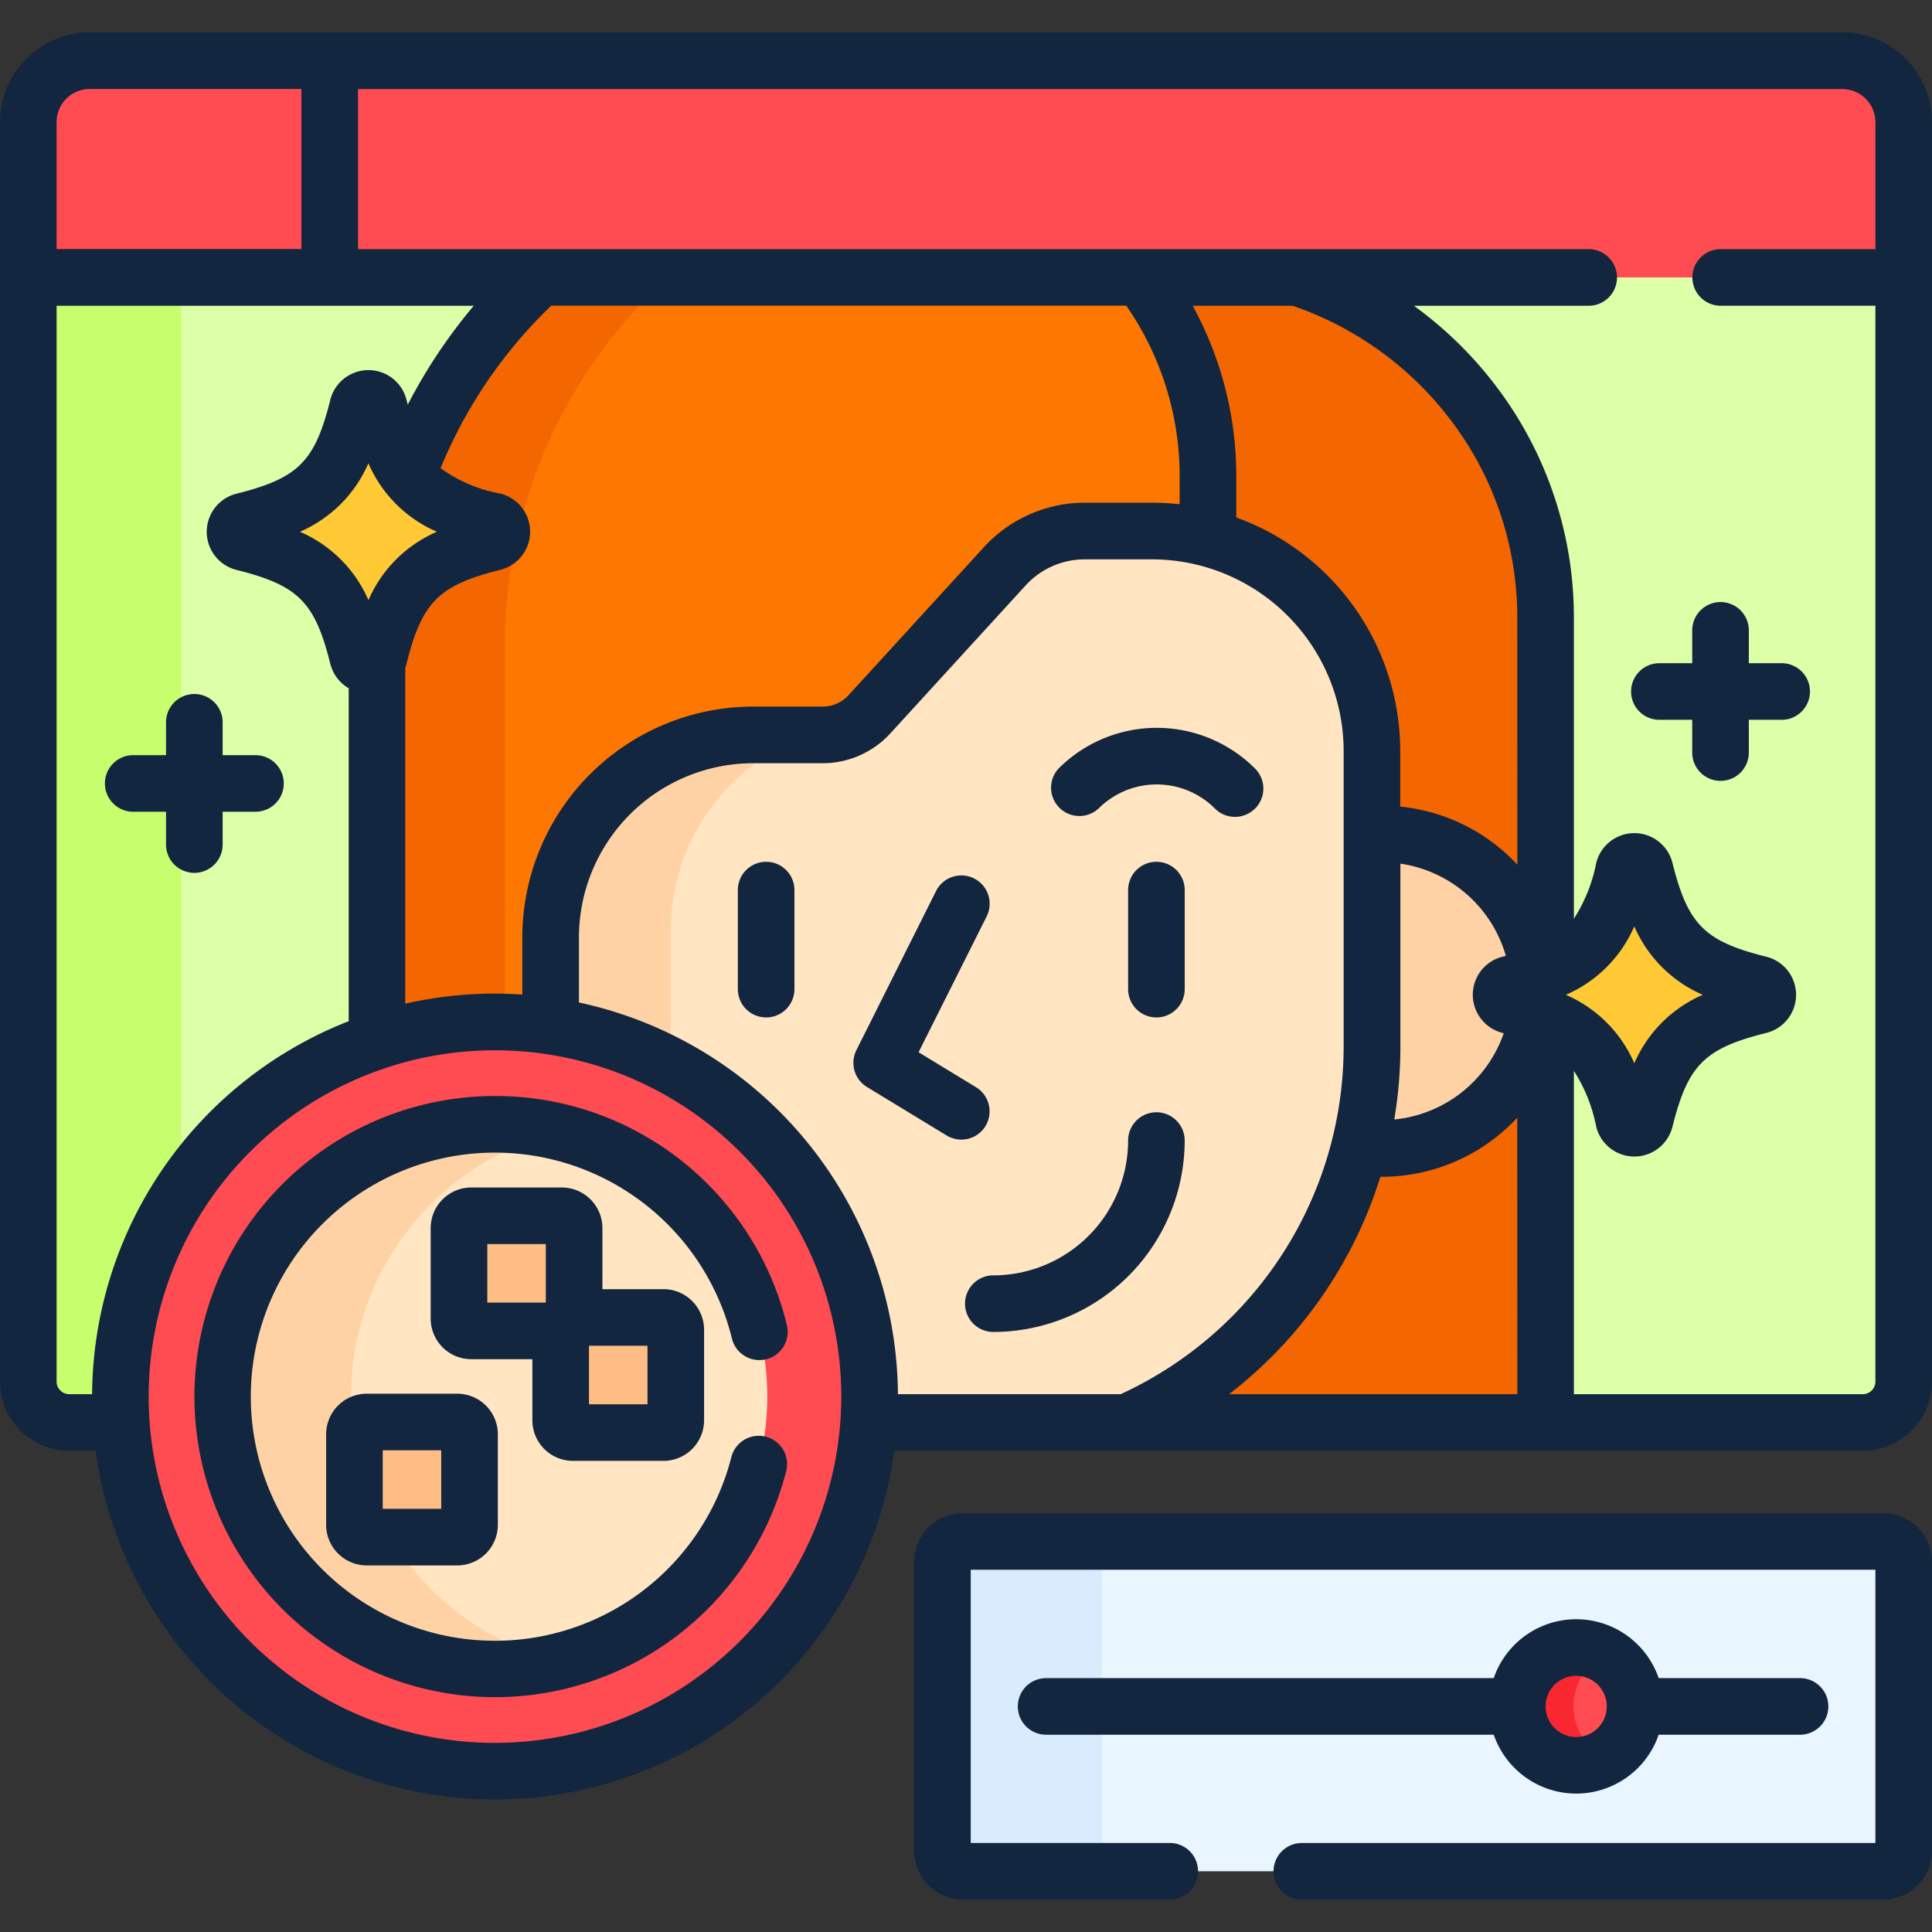 <svg xmlns="http://www.w3.org/2000/svg" xmlns:xlink="http://www.w3.org/1999/xlink" width="105" height="105" viewBox="0 0 105 105">
  <rect x="0" y="0" width="105" height="105" fill="#333333" stroke="none"/>
  <defs>
    <clipPath id="clip-path">
      <rect id="Rectángulo_5496" data-name="Rectángulo 5496" width="105" height="105" transform="translate(233 13865)" fill="#ff4b52"/>
    </clipPath>
  </defs>
  <g id="Enmascarar_grupo_63" data-name="Enmascarar grupo 63" transform="translate(-233 -13865)" clip-path="url(#clip-path)">
    <g id="imagen-digital" transform="translate(233 13865)">
      <g id="Grupo_54986" data-name="Grupo 54986">
        <g id="Grupo_54967" data-name="Grupo 54967">
          <path id="Trazado_101356" data-name="Trazado 101356" d="M100.125,3.3H4.875A3.337,3.337,0,0,0,1.538,6.635v8.443l1.2.223h99.435l1.286-.223V6.635A3.337,3.337,0,0,0,100.125,3.3Z" fill="#ff4b52"/>
        </g>
        <g id="Grupo_54985" data-name="Grupo 54985">
          <g id="Grupo_54968" data-name="Grupo 54968">
            <path id="Trazado_101357" data-name="Trazado 101357" d="M17.92,3.3H4.875A3.337,3.337,0,0,0,1.538,6.636v8.443H17.92Z" fill="#ff4b52"/>
          </g>
          <path id="Trazado_101358" data-name="Trazado 101358" d="M1.538,15.079V75.084a2.225,2.225,0,0,0,2.225,2.225H6.591c-.032-.465-.049-.934-.049-1.408a20.359,20.359,0,1,1,40.718,0c0,.473-.017.942-.049,1.408h54.026a2.225,2.225,0,0,0,2.225-2.225V15.079Z" fill="#ddffa7"/>
          <path id="Trazado_101359" data-name="Trazado 101359" d="M6.542,75.9a20.261,20.261,0,0,1,3.3-11.116V15.079H1.538V75.084a2.225,2.225,0,0,0,2.225,2.225H6.591c-.032-.465-.049-.934-.049-1.407Z" fill="#c6fe6e"/>
          <g id="Grupo_54974" data-name="Grupo 54974">
            <g id="Grupo_54970" data-name="Grupo 54970">
              <path id="Trazado_101360" data-name="Trazado 101360" d="M70.5,15.079H61.893v.205a17.57,17.57,0,0,1,3.554,10.627V29.2a11.955,11.955,0,0,1,9.116,11.611V56.877A22.283,22.283,0,0,1,65.447,74.87v2.439H84V33.582a19.515,19.515,0,0,0-13.5-18.5Z" fill="#f46700"/>
              <g id="Grupo_54969" data-name="Grupo 54969">
                <path id="Trazado_101361" data-name="Trazado 101361" d="M29.926,50.947A11.006,11.006,0,0,1,40.932,39.94h3.781a3.44,3.44,0,0,0,2.539-1.119l7.359-8.049A5.878,5.878,0,0,1,58.95,28.86h3.66a11.973,11.973,0,0,1,3.042.392V25.911a17.864,17.864,0,0,0-3.657-10.832H29.351a27.127,27.127,0,0,0-8.862,20.036V56.573a20.472,20.472,0,0,1,9.437-.808Z" fill="#fe7701"/>
              </g>
              <path id="Trazado_101362" data-name="Trazado 101362" d="M26.9,55.542q.268,0,.533.007V35.115A27.128,27.128,0,0,1,36.3,15.079H29.351a27.127,27.127,0,0,0-8.862,20.036V56.573A20.334,20.334,0,0,1,26.9,55.542Z" fill="#f46700"/>
            </g>
            <g id="Grupo_54971" data-name="Grupo 54971">
              <path id="Trazado_101363" data-name="Trazado 101363" d="M75.092,45.322h-.735V56.877a22.076,22.076,0,0,1-.706,5.54h1.441a8.547,8.547,0,1,0,0-17.095Z" fill="#fed2a4"/>
            </g>
            <g id="Grupo_54973" data-name="Grupo 54973">
              <path id="Trazado_101364" data-name="Trazado 101364" d="M62.609,28.86H58.95a5.878,5.878,0,0,0-4.338,1.912l-7.359,8.049a3.441,3.441,0,0,1-2.539,1.119H40.932A11.006,11.006,0,0,0,29.926,50.947v4.819A20.363,20.363,0,0,1,47.261,75.9c0,.473-.017.942-.049,1.408H61.235A22.322,22.322,0,0,0,74.562,56.877V40.813A11.953,11.953,0,0,0,62.609,28.86Z" fill="#ffe5c2"/>
              <g id="Grupo_54972" data-name="Grupo 54972">
                <path id="Trazado_101365" data-name="Trazado 101365" d="M36.491,57.938c-.023-.419-.038-.84-.038-1.265V50.581a11.31,11.31,0,0,1,7.476-10.64h-3A11.006,11.006,0,0,0,29.926,50.947v4.819a20.213,20.213,0,0,1,6.565,2.173Z" fill="#fed2a4"/>
              </g>
            </g>
          </g>
          <g id="Grupo_54975" data-name="Grupo 54975">
            <circle id="Elipse_4138" data-name="Elipse 4138" cx="20.359" cy="20.359" r="20.359" transform="translate(6.542 55.542)" fill="#ff4b52"/>
          </g>
          <g id="Grupo_54976" data-name="Grupo 54976">
            <path id="Trazado_101366" data-name="Trazado 101366" d="M26.9,90.7A14.8,14.8,0,1,1,41.7,75.9,14.814,14.814,0,0,1,26.9,90.7Z" fill="#ffe5c2"/>
          </g>
          <g id="Grupo_54977" data-name="Grupo 54977">
            <path id="Trazado_101367" data-name="Trazado 101367" d="M19.072,75.9A14.821,14.821,0,0,1,30.385,61.522a14.8,14.8,0,1,0,0,28.758A14.821,14.821,0,0,1,19.072,75.9Z" fill="#fed2a4"/>
          </g>
          <g id="Grupo_54980" data-name="Grupo 54980">
            <g id="Grupo_54978" data-name="Grupo 54978">
              <path id="Trazado_101368" data-name="Trazado 101368" d="M31.2,70.933V66.742a.667.667,0,0,0-.667-.667H25.613a.667.667,0,0,0-.667.667v4.921a.667.667,0,0,0,.667.667H29.8a.667.667,0,0,1,.667.667v4.191a.667.667,0,0,0,.667.667H36.06a.667.667,0,0,0,.667-.667V72.268a.667.667,0,0,0-.667-.667H31.869a.667.667,0,0,1-.668-.667Z" fill="#ffbd86"/>
            </g>
            <g id="Grupo_54979" data-name="Grupo 54979">
              <path id="Trazado_101369" data-name="Trazado 101369" d="M24.852,83.539H19.931a.667.667,0,0,1-.667-.667V77.95a.667.667,0,0,1,.667-.667h4.921a.667.667,0,0,1,.667.667v4.921A.667.667,0,0,1,24.852,83.539Z" fill="#ffbd86"/>
            </g>
          </g>
          <g id="Grupo_54982" data-name="Grupo 54982">
            <g id="Grupo_54981" data-name="Grupo 54981">
              <path id="Trazado_101370" data-name="Trazado 101370" d="M95.618,54.646c-3.917.979-5.235,2.3-6.214,6.214a.6.6,0,0,1-1.16,0c-.979-3.917-2.3-5.235-6.214-6.214a.6.6,0,0,1,0-1.16c3.917-.979,5.235-2.3,6.214-6.214a.6.6,0,0,1,1.16,0c.979,3.917,2.3,5.235,6.214,6.214A.6.6,0,0,1,95.618,54.646Z" fill="#ffc935"/>
            </g>
          </g>
          <g id="Grupo_54984" data-name="Grupo 54984">
            <g id="Grupo_54983" data-name="Grupo 54983">
              <path id="Trazado_101371" data-name="Trazado 101371" d="M26.817,29.482c-3.917.979-5.235,2.3-6.214,6.214a.6.6,0,0,1-1.16,0c-.979-3.917-2.3-5.235-6.214-6.214a.6.6,0,0,1,0-1.16c3.917-.979,5.235-2.3,6.214-6.214a.6.6,0,0,1,1.16,0c.979,3.917,2.3,5.235,6.214,6.214A.6.6,0,0,1,26.817,29.482Z" fill="#ffc935"/>
            </g>
          </g>
        </g>
      </g>
      <g id="Grupo_54991" data-name="Grupo 54991">
        <g id="Grupo_54987" data-name="Grupo 54987">
          <path id="Trazado_101372" data-name="Trazado 101372" d="M102.35,101.7H52.332a1.112,1.112,0,0,1-1.112-1.112v-15.7a1.112,1.112,0,0,1,1.112-1.112h50.018a1.112,1.112,0,0,1,1.112,1.112v15.7A1.112,1.112,0,0,1,102.35,101.7Z" fill="#eaf6ff"/>
        </g>
        <g id="Grupo_54988" data-name="Grupo 54988">
          <path id="Trazado_101373" data-name="Trazado 101373" d="M59.883,100.589v-15.7A1.112,1.112,0,0,1,61,83.775H52.332a1.112,1.112,0,0,0-1.112,1.112v15.7a1.112,1.112,0,0,0,1.112,1.112H61A1.112,1.112,0,0,1,59.883,100.589Z" fill="#d8ecfe"/>
        </g>
        <g id="Grupo_54989" data-name="Grupo 54989">
          <circle id="Elipse_4139" data-name="Elipse 4139" cx="3.201" cy="3.201" r="3.201" transform="translate(82.463 89.537)" fill="#ff4b52"/>
        </g>
        <g id="Grupo_54990" data-name="Grupo 54990">
          <path id="Trazado_101374" data-name="Trazado 101374" d="M85.518,92.738a3.2,3.2,0,0,1,1.674-2.814,3.2,3.2,0,1,0,0,5.627A3.2,3.2,0,0,1,85.518,92.738Z" fill="#f82730"/>
        </g>
      </g>
      <g id="Grupo_54992" data-name="Grupo 54992">
        <path id="Trazado_101375" data-name="Trazado 101375" d="M100.125,1.76H4.875A4.881,4.881,0,0,0,0,6.636V75.084a3.767,3.767,0,0,0,3.763,3.763H5.2a21.9,21.9,0,0,0,43.4,0h52.637A3.767,3.767,0,0,0,105,75.084V6.636a4.881,4.881,0,0,0-4.875-4.875ZM3.076,6.636a1.8,1.8,0,0,1,1.8-1.8H16.382v8.7H3.076ZM5.006,75.77H3.763a.687.687,0,0,1-.687-.687V16.617H25.748a28.911,28.911,0,0,0-3.587,5.376c-.022-.085-.044-.17-.066-.258a2.135,2.135,0,0,0-4.144,0c-.838,3.352-1.742,4.257-5.095,5.095a2.135,2.135,0,0,0,0,4.144c3.353.838,4.257,1.743,5.095,5.1a2.136,2.136,0,0,0,1,1.331V55.5A21.933,21.933,0,0,0,5.006,75.77ZM22.027,36.285a2.168,2.168,0,0,0,.068-.216c.838-3.352,1.743-4.257,5.095-5.1a2.135,2.135,0,0,0,0-4.144,7.9,7.9,0,0,1-3.245-1.381,25.823,25.823,0,0,1,6.014-8.831H61.211a16.227,16.227,0,0,1,2.9,9.294v1.5a13.548,13.548,0,0,0-1.5-.086H58.95a7.433,7.433,0,0,0-5.473,2.412l-7.36,8.049a1.906,1.906,0,0,1-1.4.619H40.932A12.559,12.559,0,0,0,28.387,50.947v3.108C27.9,54.022,27.4,54,26.9,54a21.889,21.889,0,0,0-4.875.548V36.285Zm-2-3.662A7.141,7.141,0,0,0,16.3,28.9a7.141,7.141,0,0,0,3.721-3.721A7.141,7.141,0,0,0,23.744,28.9,7.139,7.139,0,0,0,20.022,32.623Zm6.879,62.1A18.821,18.821,0,1,1,45.722,75.9,18.842,18.842,0,0,1,26.9,94.722ZM48.8,75.77A21.934,21.934,0,0,0,31.464,54.483V50.947a9.479,9.479,0,0,1,9.468-9.468h3.781a4.989,4.989,0,0,0,3.674-1.619l7.359-8.049a4.35,4.35,0,0,1,3.2-1.411h3.66A10.426,10.426,0,0,1,73.024,40.813V56.877A20.8,20.8,0,0,1,60.906,75.77Zm33.664,0H66.8a23.9,23.9,0,0,0,8.221-11.815h.07a10.053,10.053,0,0,0,7.369-3.21Zm-.8-19.632.061.016a7.022,7.022,0,0,1-5.95,4.688,23.835,23.835,0,0,0,.333-3.965v-9.94a7.025,7.025,0,0,1,5.732,5.011l-.176.045a2.135,2.135,0,0,0,0,4.144Zm.8-9.144A10.065,10.065,0,0,0,76.1,43.836V40.813a13.513,13.513,0,0,0-8.91-12.689V25.911a19.252,19.252,0,0,0-2.372-9.294H70.25a18.179,18.179,0,0,1,8.692,6.344,17.7,17.7,0,0,1,3.519,10.621ZM101.924,13.54H93.516a1.538,1.538,0,1,0,0,3.076h8.408V75.084a.687.687,0,0,1-.687.687h-15.7V58.2a8.639,8.639,0,0,1,1.214,3.034,2.135,2.135,0,0,0,4.144,0c.838-3.352,1.743-4.257,5.095-5.095a2.135,2.135,0,0,0,0-4.145c-3.352-.838-4.257-1.743-5.095-5.095a2.135,2.135,0,0,0-4.144,0,8.637,8.637,0,0,1-1.214,3.034V33.582a20.755,20.755,0,0,0-4.125-12.455,21.2,21.2,0,0,0-4.57-4.51h9.5a1.538,1.538,0,1,0,0-3.076H19.459v-8.7h80.666a1.8,1.8,0,0,1,1.8,1.8ZM85.1,54.066a7.141,7.141,0,0,0,3.721-3.721,7.141,7.141,0,0,0,3.721,3.721,7.141,7.141,0,0,0-3.721,3.721A7.139,7.139,0,0,0,85.1,54.066Z" fill="#12263f"/>
        <path id="Trazado_101376" data-name="Trazado 101376" d="M53.558,61.2a1.538,1.538,0,0,0-.515-2.113l-3.12-1.9,3.7-7.383a1.538,1.538,0,1,0-2.751-1.377l-4.33,8.649a1.538,1.538,0,0,0,.576,2l4.33,2.634a1.537,1.537,0,0,0,2.114-.515Z" fill="#12263f"/>
        <path id="Trazado_101377" data-name="Trazado 101377" d="M41.639,46.837A1.538,1.538,0,0,0,40.1,48.375v5.382a1.538,1.538,0,0,0,3.076,0V48.375a1.538,1.538,0,0,0-1.538-1.538Z" fill="#12263f"/>
        <path id="Trazado_101378" data-name="Trazado 101378" d="M62.849,46.837a1.538,1.538,0,0,0-1.538,1.538v5.382a1.538,1.538,0,0,0,3.076,0V48.375a1.538,1.538,0,0,0-1.538-1.538Z" fill="#12263f"/>
        <path id="Trazado_101379" data-name="Trazado 101379" d="M68.21,43.945a1.538,1.538,0,0,0,0-2.175,7.55,7.55,0,0,0-10.681,0A1.538,1.538,0,0,0,59.7,43.945a4.474,4.474,0,0,1,6.331,0,1.538,1.538,0,0,0,2.175,0Z" fill="#12263f"/>
        <path id="Trazado_101380" data-name="Trazado 101380" d="M62.849,60.449a1.538,1.538,0,0,0-1.538,1.538,7.334,7.334,0,0,1-7.326,7.326,1.538,1.538,0,0,0,0,3.076,10.414,10.414,0,0,0,10.4-10.4A1.538,1.538,0,0,0,62.849,60.449Z" fill="#12263f"/>
        <path id="Trazado_101381" data-name="Trazado 101381" d="M26.9,59.566A16.335,16.335,0,1,0,42.728,79.952a1.538,1.538,0,1,0-2.98-.763,13.265,13.265,0,1,1,.033-6.431,1.538,1.538,0,0,0,2.988-.73A16.3,16.3,0,0,0,26.9,59.566Z" fill="#12263f"/>
        <path id="Trazado_101382" data-name="Trazado 101382" d="M31.139,79.395H36.06a2.208,2.208,0,0,0,2.205-2.206V72.268a2.208,2.208,0,0,0-2.205-2.205H32.74v-3.32a2.208,2.208,0,0,0-2.206-2.205H25.613a2.208,2.208,0,0,0-2.206,2.205v4.921a2.208,2.208,0,0,0,2.206,2.205h3.32v3.32A2.208,2.208,0,0,0,31.139,79.395Zm.871-6.256h3.18v3.18H32.01Zm-5.526-2.346v-3.18h3.18v3.18Z" fill="#12263f"/>
        <path id="Trazado_101383" data-name="Trazado 101383" d="M19.931,75.745a2.208,2.208,0,0,0-2.206,2.205v4.921a2.208,2.208,0,0,0,2.206,2.206h4.921a2.208,2.208,0,0,0,2.205-2.206V77.95a2.208,2.208,0,0,0-2.205-2.205ZM23.981,82H20.8v-3.18h3.18Z" fill="#12263f"/>
        <path id="Trazado_101384" data-name="Trazado 101384" d="M91.969,36.044H90.184a1.538,1.538,0,0,0,0,3.076h1.785V40.9a1.538,1.538,0,0,0,3.076,0V39.12H96.83a1.538,1.538,0,0,0,0-3.076H95.045V34.259a1.538,1.538,0,1,0-3.076,0Z" fill="#12263f"/>
        <path id="Trazado_101385" data-name="Trazado 101385" d="M12.1,45.9V44.117h1.785a1.538,1.538,0,0,0,0-3.076H12.1V39.256a1.538,1.538,0,0,0-3.076,0v1.785H7.24a1.538,1.538,0,0,0,0,3.076H9.024V45.9a1.538,1.538,0,1,0,3.076,0Z" fill="#12263f"/>
        <path id="Trazado_101386" data-name="Trazado 101386" d="M102.35,82.237H52.332a2.654,2.654,0,0,0-2.651,2.65v15.7a2.654,2.654,0,0,0,2.651,2.65H63.574a1.538,1.538,0,0,0,0-3.076H52.758V85.313h49.166v14.85H70.752a1.538,1.538,0,0,0,0,3.076h31.6a2.654,2.654,0,0,0,2.65-2.65v-15.7a2.654,2.654,0,0,0-2.65-2.65Z" fill="#12263f"/>
        <path id="Trazado_101387" data-name="Trazado 101387" d="M85.664,97.478a4.746,4.746,0,0,0,4.482-3.2h7.683a1.538,1.538,0,0,0,0-3.076H90.145a4.738,4.738,0,0,0-8.963,0H56.854a1.538,1.538,0,0,0,0,3.076H81.182A4.747,4.747,0,0,0,85.664,97.478Zm0-6.4A1.663,1.663,0,1,1,84,92.738,1.665,1.665,0,0,1,85.664,91.075Z" fill="#12263f"/>
      </g>
    </g>
  </g>
</svg>
